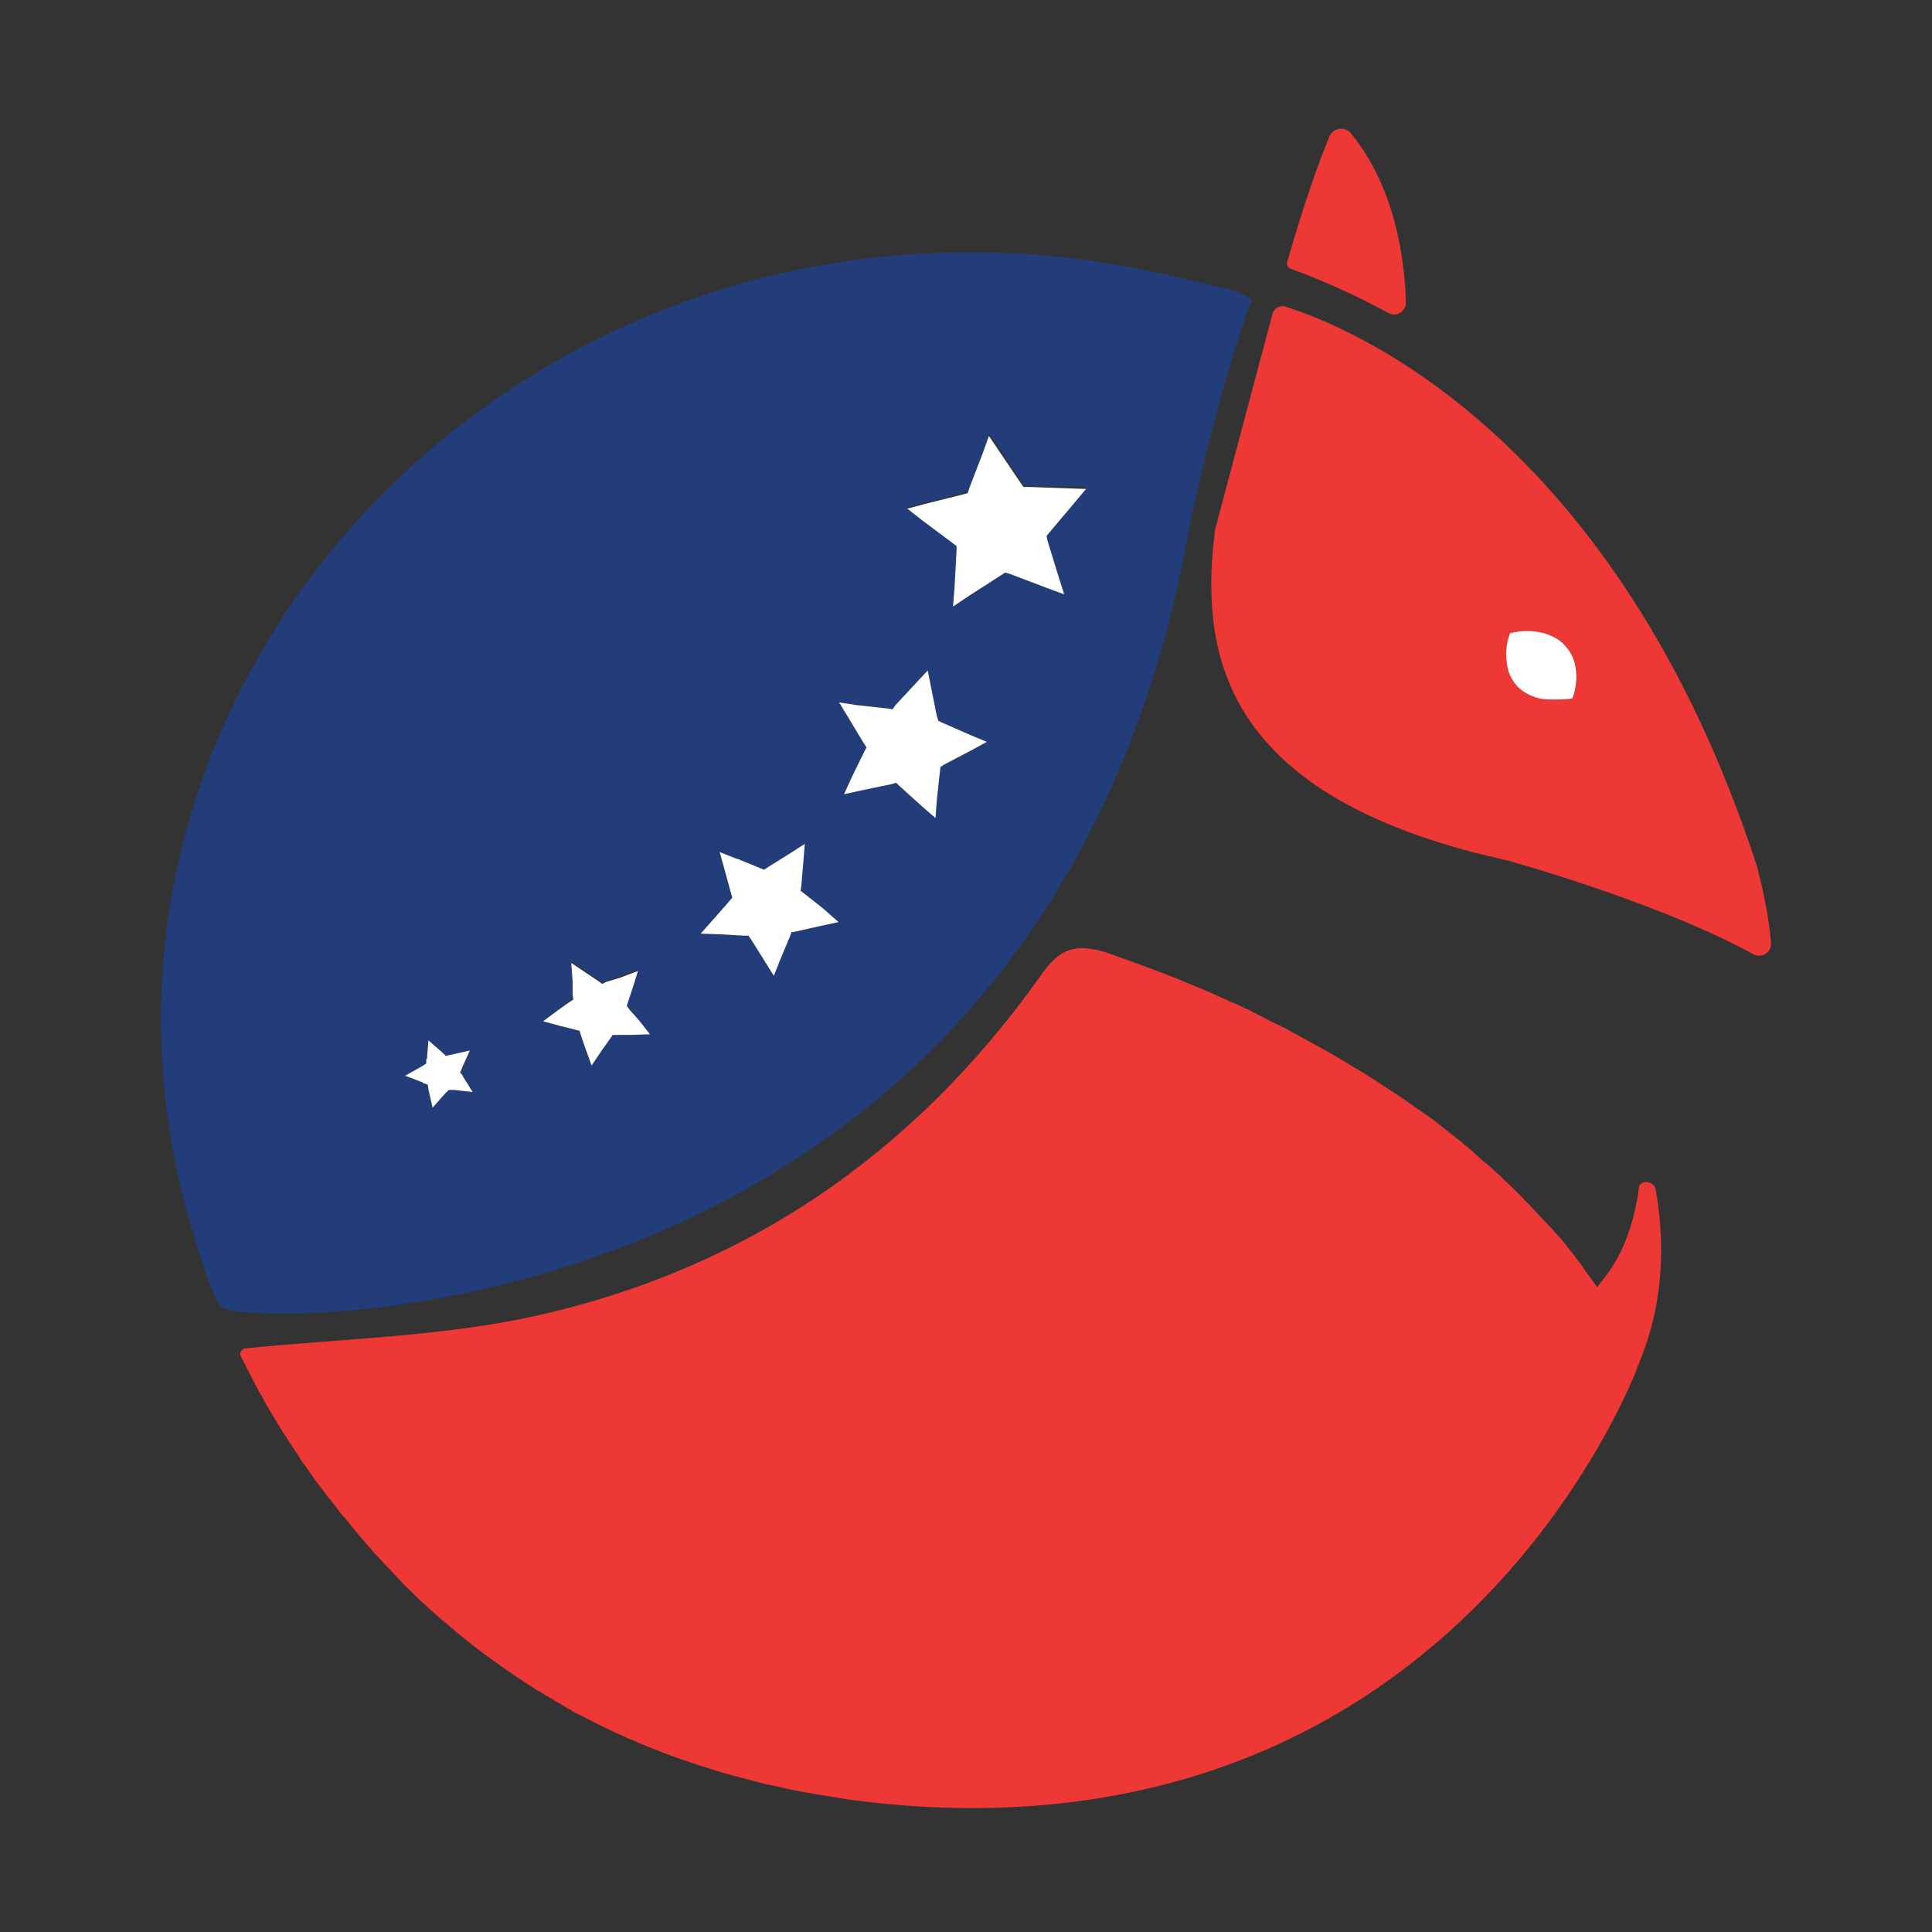 <svg width="24" height="24" viewBox="0 0 24 24" fill="none" xmlns="http://www.w3.org/2000/svg">
<rect x="0" y="0" width="24" height="24" fill="#333333" stroke="none"/>
<path d="M17.465 3.76C17.465 3.87 17.342 3.946 17.246 3.887C16.853 3.676 16.451 3.49 16.032 3.338C16.006 3.329 15.988 3.304 15.988 3.279C15.988 3.27 15.988 3.27 15.988 3.262C16.215 2.476 16.39 1.995 16.512 1.699C16.556 1.589 16.705 1.564 16.783 1.657C17.325 2.324 17.447 3.186 17.465 3.76Z" fill="#ED3836"/>
<path d="M20.565 14.765C20.539 14.681 20.416 14.655 20.364 14.723C20.259 15.55 19.936 15.854 19.84 15.99C19.796 15.931 19.753 15.863 19.7 15.795C19.691 15.778 19.674 15.762 19.665 15.745C19.657 15.736 19.657 15.728 19.648 15.719C19.622 15.677 19.587 15.643 19.56 15.601C19.543 15.576 19.517 15.55 19.499 15.525C19.482 15.5 19.464 15.483 19.447 15.457C19.403 15.398 19.351 15.348 19.298 15.289C19.281 15.263 19.255 15.238 19.228 15.213C19.08 15.052 18.923 14.883 18.739 14.706C18.713 14.681 18.678 14.655 18.652 14.621C18.617 14.588 18.582 14.562 18.547 14.528C18.512 14.495 18.486 14.469 18.451 14.444C18.416 14.419 18.381 14.385 18.355 14.36C18.32 14.334 18.294 14.3 18.259 14.275C18.241 14.258 18.224 14.241 18.198 14.225C18.163 14.191 18.119 14.157 18.084 14.132C18.049 14.106 18.023 14.081 17.988 14.056C17.936 14.013 17.892 13.979 17.839 13.937C17.796 13.903 17.752 13.87 17.708 13.844C17.673 13.819 17.647 13.794 17.612 13.777C17.464 13.667 17.306 13.566 17.149 13.464C17.062 13.405 16.966 13.346 16.87 13.287C16.852 13.278 16.843 13.27 16.826 13.262C16.782 13.236 16.73 13.203 16.686 13.177C16.52 13.076 16.346 12.983 16.162 12.882C16.118 12.856 16.075 12.831 16.022 12.806C16.005 12.797 15.996 12.789 15.979 12.78C15.926 12.755 15.874 12.73 15.821 12.704C15.769 12.679 15.725 12.653 15.673 12.628C15.629 12.603 15.585 12.586 15.542 12.561C15.498 12.535 15.446 12.518 15.402 12.493C15.35 12.468 15.297 12.451 15.245 12.425C15.192 12.4 15.131 12.375 15.079 12.35C14.93 12.282 14.773 12.223 14.616 12.155C14.336 12.045 14.039 11.936 13.725 11.826C13.349 11.716 13.157 11.792 12.938 12.105C11.366 14.326 9.252 15.795 6.544 16.37C5.408 16.606 4.229 16.631 3.049 16.75C3.005 16.758 2.971 16.8 2.988 16.843C2.997 16.851 2.997 16.86 2.997 16.86C3.049 16.961 3.102 17.062 3.154 17.164C3.171 17.206 3.198 17.24 3.215 17.282C3.241 17.324 3.268 17.366 3.285 17.409C3.311 17.451 3.337 17.501 3.364 17.544C3.468 17.721 3.582 17.898 3.696 18.067C3.722 18.11 3.748 18.152 3.774 18.186C3.809 18.228 3.835 18.278 3.87 18.321C3.914 18.388 3.966 18.456 4.019 18.523C4.045 18.557 4.071 18.599 4.106 18.633C4.132 18.667 4.159 18.701 4.185 18.735C4.194 18.743 4.194 18.751 4.202 18.76C4.229 18.794 4.255 18.827 4.281 18.853C4.395 18.996 4.508 19.131 4.63 19.267C4.648 19.292 4.665 19.309 4.692 19.334C4.709 19.36 4.735 19.376 4.753 19.402C4.814 19.469 4.875 19.528 4.936 19.596C4.954 19.621 4.98 19.638 4.997 19.663C5.032 19.697 5.058 19.723 5.093 19.756C5.259 19.925 5.434 20.077 5.618 20.229C5.644 20.246 5.661 20.272 5.687 20.288C5.993 20.542 6.316 20.77 6.648 20.981C6.683 21.006 6.727 21.023 6.762 21.049C6.797 21.074 6.841 21.091 6.876 21.116C6.91 21.142 6.954 21.158 6.989 21.184C7.024 21.209 7.068 21.226 7.103 21.251C7.138 21.277 7.181 21.294 7.216 21.31C7.74 21.589 8.3 21.817 8.894 21.995C9.025 22.037 9.156 22.071 9.287 22.104C9.33 22.113 9.374 22.13 9.418 22.138C9.479 22.155 9.54 22.172 9.601 22.18C9.636 22.189 9.68 22.197 9.715 22.206C9.924 22.256 10.143 22.29 10.361 22.324C10.405 22.332 10.457 22.341 10.51 22.349C10.553 22.358 10.588 22.358 10.632 22.366C10.789 22.383 10.947 22.408 11.104 22.417C12.729 22.56 14.1 22.341 15.245 21.927C18.765 20.652 20.137 17.493 20.329 17.02C20.338 16.944 20.81 16.108 20.565 14.765Z" fill="#ED3836"/>
<path d="M22 11.716C21.982 11.479 21.93 11.167 21.834 10.795V10.787C20.069 5.339 16.679 4.03 15.972 3.811C15.902 3.785 15.823 3.828 15.806 3.904L15.089 6.598C15.089 6.606 15.089 6.615 15.089 6.623C14.976 7.518 15.089 8.236 15.439 8.819C15.543 8.996 15.675 9.165 15.832 9.326C16.365 9.875 17.177 10.289 18.287 10.584C18.418 10.618 18.566 10.652 18.706 10.685H18.715C18.767 10.702 19.448 10.888 20.252 11.184C20.759 11.37 21.318 11.598 21.79 11.859C21.886 11.902 22.008 11.834 22 11.716ZM19.536 8.675C19.518 8.675 19.501 8.684 19.483 8.684C19.483 8.684 19.213 8.701 19.116 8.675C19.064 8.658 19.012 8.642 18.968 8.616C18.924 8.591 18.889 8.566 18.855 8.532C18.793 8.464 18.741 8.38 18.723 8.27C18.706 8.16 18.697 8.034 18.758 7.865C18.942 7.822 19.073 7.839 19.178 7.865C19.291 7.898 19.379 7.949 19.44 8.017C19.501 8.084 19.553 8.169 19.571 8.278C19.588 8.371 19.597 8.498 19.536 8.675Z" fill="#ED3836"/>
<path d="M19.535 8.675C19.518 8.675 19.5 8.684 19.483 8.684C19.483 8.684 19.212 8.701 19.116 8.675C19.063 8.659 19.011 8.642 18.967 8.616C18.924 8.591 18.889 8.566 18.854 8.532C18.793 8.464 18.74 8.38 18.723 8.27C18.705 8.16 18.696 8.034 18.758 7.865C18.941 7.822 19.072 7.839 19.177 7.865C19.291 7.898 19.378 7.949 19.439 8.017C19.5 8.084 19.553 8.169 19.57 8.278C19.587 8.371 19.596 8.498 19.535 8.675Z" fill="white"/>
<path d="M15.22 3.583C14.88 3.498 13.901 3.253 13.027 3.177C12.145 3.101 11.28 3.127 10.45 3.253C6.213 3.904 2.911 7.079 2.16 10.981C1.88 12.425 1.959 13.979 2.465 15.533C2.527 15.728 2.649 16.15 2.763 16.234C2.85 16.496 13.027 16.8 14.792 6.454C15.089 5.078 15.412 4.089 15.543 3.743C15.57 3.684 15.29 3.6 15.22 3.583ZM5.645 13.54H5.619L5.576 13.532L5.541 13.574L5.383 13.751L5.331 13.523L5.322 13.473L5.27 13.456H5.261L5.043 13.371L5.252 13.253L5.305 13.219V13.16V13.152L5.322 12.924L5.497 13.076H5.506L5.549 13.118L5.61 13.101L5.846 13.05L5.75 13.261V13.27L5.724 13.321L5.759 13.371L5.881 13.566L5.645 13.54ZM7.838 12.856H7.672H7.611L7.576 12.907L7.48 13.042L7.349 13.236L7.27 13.017L7.218 12.864L7.2 12.805L7.139 12.789L6.965 12.738L6.746 12.679L6.938 12.535L7.069 12.434L7.113 12.4V12.349L7.104 12.172L7.096 11.944L7.297 12.079L7.436 12.172L7.48 12.206L7.532 12.189L7.69 12.13L7.917 12.045L7.847 12.265L7.795 12.417L7.777 12.476L7.812 12.518L7.917 12.653L8.065 12.831L7.838 12.856ZM10.179 11.505L9.882 11.572L9.83 11.581L9.813 11.632L9.699 11.902L9.612 12.121L9.489 11.927L9.332 11.674L9.297 11.623H9.253H9.245C9.245 11.623 9.245 11.623 9.236 11.623L8.939 11.606L8.703 11.598L8.86 11.42L9.061 11.192L9.096 11.15L9.079 11.091L9 10.804L8.939 10.584L9.149 10.669H9.157L9.489 10.804L9.542 10.77L9.813 10.601L9.996 10.483L9.979 10.702L9.952 11.007L9.944 11.066L9.987 11.099L10.223 11.285L10.407 11.429L10.179 11.505ZM12.058 9.326L11.735 9.495L11.682 9.52L11.638 9.925L11.612 10.153L11.446 10.001L11.175 9.757L11.132 9.723L11.079 9.731L10.721 9.807L10.485 9.858L10.59 9.647L10.747 9.326L10.774 9.275L10.739 9.224L10.546 8.912L10.433 8.726L10.651 8.751L11.036 8.794L11.079 8.802L11.123 8.76L11.368 8.498L11.525 8.329L11.569 8.549L11.638 8.895L11.647 8.954L11.708 8.979L12.058 9.132L12.259 9.216L12.058 9.326ZM13.342 6.252L13.036 6.615L12.992 6.657L13.01 6.708L13.15 7.155L13.22 7.375L12.992 7.29L12.547 7.121L12.495 7.105L12.442 7.138L12.049 7.4L11.848 7.527L11.866 7.299V7.29L11.892 6.817V6.767L11.848 6.733L11.464 6.446L11.271 6.302L11.499 6.243L11.97 6.125L12.031 6.108L12.049 6.049L12.215 5.61L12.294 5.39L12.425 5.584L12.687 5.981L12.722 6.032H12.783L13.499 6.049L13.342 6.252ZM5.244 13.245L5.296 13.211V13.152C5.296 13.194 5.27 13.228 5.244 13.245ZM5.313 13.473L5.261 13.456C5.296 13.473 5.313 13.498 5.322 13.532L5.313 13.473ZM5.497 13.076L5.541 13.118L5.602 13.101C5.567 13.11 5.523 13.101 5.497 13.076ZM5.576 13.54L5.541 13.582C5.558 13.557 5.593 13.54 5.628 13.54H5.576ZM5.733 13.312C5.733 13.295 5.733 13.287 5.742 13.27L5.715 13.321L5.75 13.371C5.733 13.346 5.733 13.329 5.733 13.312ZM7.803 12.442L7.786 12.501L7.821 12.544C7.803 12.51 7.795 12.476 7.803 12.442ZM7.611 12.856L7.576 12.907C7.594 12.873 7.637 12.856 7.672 12.856H7.611ZM7.436 12.189L7.48 12.223L7.532 12.206C7.506 12.214 7.463 12.206 7.436 12.189ZM7.2 12.805L7.139 12.789C7.174 12.797 7.209 12.822 7.218 12.864L7.2 12.805ZM7.113 12.366C7.113 12.4 7.096 12.434 7.069 12.451L7.113 12.417V12.366ZM9.087 11.159L9.07 11.099C9.079 11.133 9.07 11.175 9.044 11.201L9.087 11.159ZM9.297 11.632H9.253C9.288 11.64 9.315 11.657 9.332 11.682L9.297 11.632ZM9.428 10.795L9.149 10.685L9.481 10.821L9.533 10.787C9.507 10.804 9.463 10.812 9.428 10.795ZM9.83 11.589L9.813 11.64C9.821 11.606 9.856 11.581 9.891 11.572L9.83 11.589ZM9.952 11.023L9.944 11.082L9.987 11.116C9.961 11.099 9.952 11.057 9.952 11.023ZM10.765 9.284L10.73 9.233C10.747 9.267 10.747 9.309 10.739 9.343L10.765 9.284ZM11.036 8.802L11.079 8.811L11.123 8.768C11.105 8.785 11.07 8.802 11.036 8.802ZM11.132 9.723L11.079 9.731C11.114 9.723 11.149 9.731 11.175 9.757L11.132 9.723ZM11.638 8.895L11.647 8.954L11.708 8.979C11.673 8.963 11.647 8.937 11.638 8.895ZM11.682 9.528L11.638 9.934L11.673 9.588C11.673 9.554 11.7 9.52 11.735 9.495L11.682 9.528ZM11.839 6.75C11.866 6.775 11.883 6.8 11.883 6.843V6.792L11.839 6.75ZM11.962 6.142L12.023 6.125L12.04 6.066C12.031 6.108 11.997 6.133 11.962 6.142ZM12.486 7.113L12.433 7.147C12.468 7.121 12.503 7.121 12.538 7.13L12.486 7.113ZM12.678 5.998L12.713 6.049H12.774C12.73 6.049 12.695 6.032 12.678 5.998ZM13.036 6.615L12.992 6.657L13.01 6.708C13.001 6.674 13.01 6.64 13.036 6.615Z" fill="#233D7B"/>
<path d="M5.872 13.566L5.645 13.54H5.619H5.575L5.531 13.582L5.374 13.76L5.322 13.532V13.523L5.313 13.473L5.26 13.456L5.252 13.447L5.033 13.363L5.243 13.245L5.295 13.211V13.16L5.304 13.152L5.322 12.924L5.496 13.076L5.54 13.118L5.601 13.101H5.61L5.837 13.05L5.741 13.262V13.27L5.715 13.321L5.75 13.363V13.371L5.872 13.566Z" fill="white"/>
<path d="M8.074 12.848L7.838 12.856H7.672H7.611L7.576 12.907L7.48 13.042L7.349 13.236L7.27 13.017L7.218 12.865L7.2 12.805L7.139 12.789L6.965 12.746L6.746 12.687L6.938 12.544L7.069 12.451L7.122 12.417L7.113 12.366V12.189L7.096 11.961L7.296 12.096L7.436 12.189L7.48 12.223L7.532 12.197L7.698 12.147L7.925 12.062L7.856 12.282L7.803 12.442L7.786 12.493L7.821 12.544L7.934 12.67L8.074 12.848Z" fill="white"/>
<path d="M10.417 11.454L10.181 11.505L9.884 11.572L9.831 11.581L9.814 11.631L9.7 11.902L9.613 12.121L9.491 11.927L9.333 11.674L9.298 11.623H9.255H9.246C9.246 11.623 9.246 11.623 9.237 11.623L8.94 11.606L8.704 11.598L8.862 11.42L9.062 11.192L9.097 11.15L9.08 11.091L9.001 10.804L8.94 10.584L9.15 10.668H9.159L9.491 10.804L9.543 10.77L9.814 10.601L9.997 10.483L9.98 10.702L9.954 11.006L9.945 11.066L9.989 11.099L10.224 11.285L10.417 11.454Z" fill="white"/>
<path d="M12.258 9.216L12.057 9.326L11.734 9.495L11.682 9.528L11.638 9.934L11.621 10.162L11.446 10.01L11.175 9.765L11.132 9.723L11.079 9.74L10.712 9.816L10.485 9.866L10.581 9.655L10.738 9.334L10.764 9.284L10.73 9.233L10.537 8.912L10.424 8.726L10.651 8.76L11.035 8.802L11.088 8.811L11.123 8.76L11.367 8.498L11.525 8.329L11.568 8.549L11.638 8.895L11.656 8.954L11.708 8.979L12.057 9.132L12.258 9.216Z" fill="white"/>
<path d="M13.036 6.615L13.001 6.657L13.01 6.708L13.15 7.164L13.22 7.383L12.992 7.299L12.547 7.13L12.486 7.113L12.433 7.147L12.04 7.4L11.839 7.535L11.857 7.307L11.883 6.834V6.784L11.839 6.75L11.455 6.463L11.271 6.319L11.49 6.26L11.962 6.142L12.023 6.125L12.04 6.066L12.206 5.635L12.285 5.415L12.416 5.61L12.678 5.998L12.713 6.049H12.774L13.491 6.074L13.342 6.252L13.036 6.615Z" fill="white"/>
</svg>
